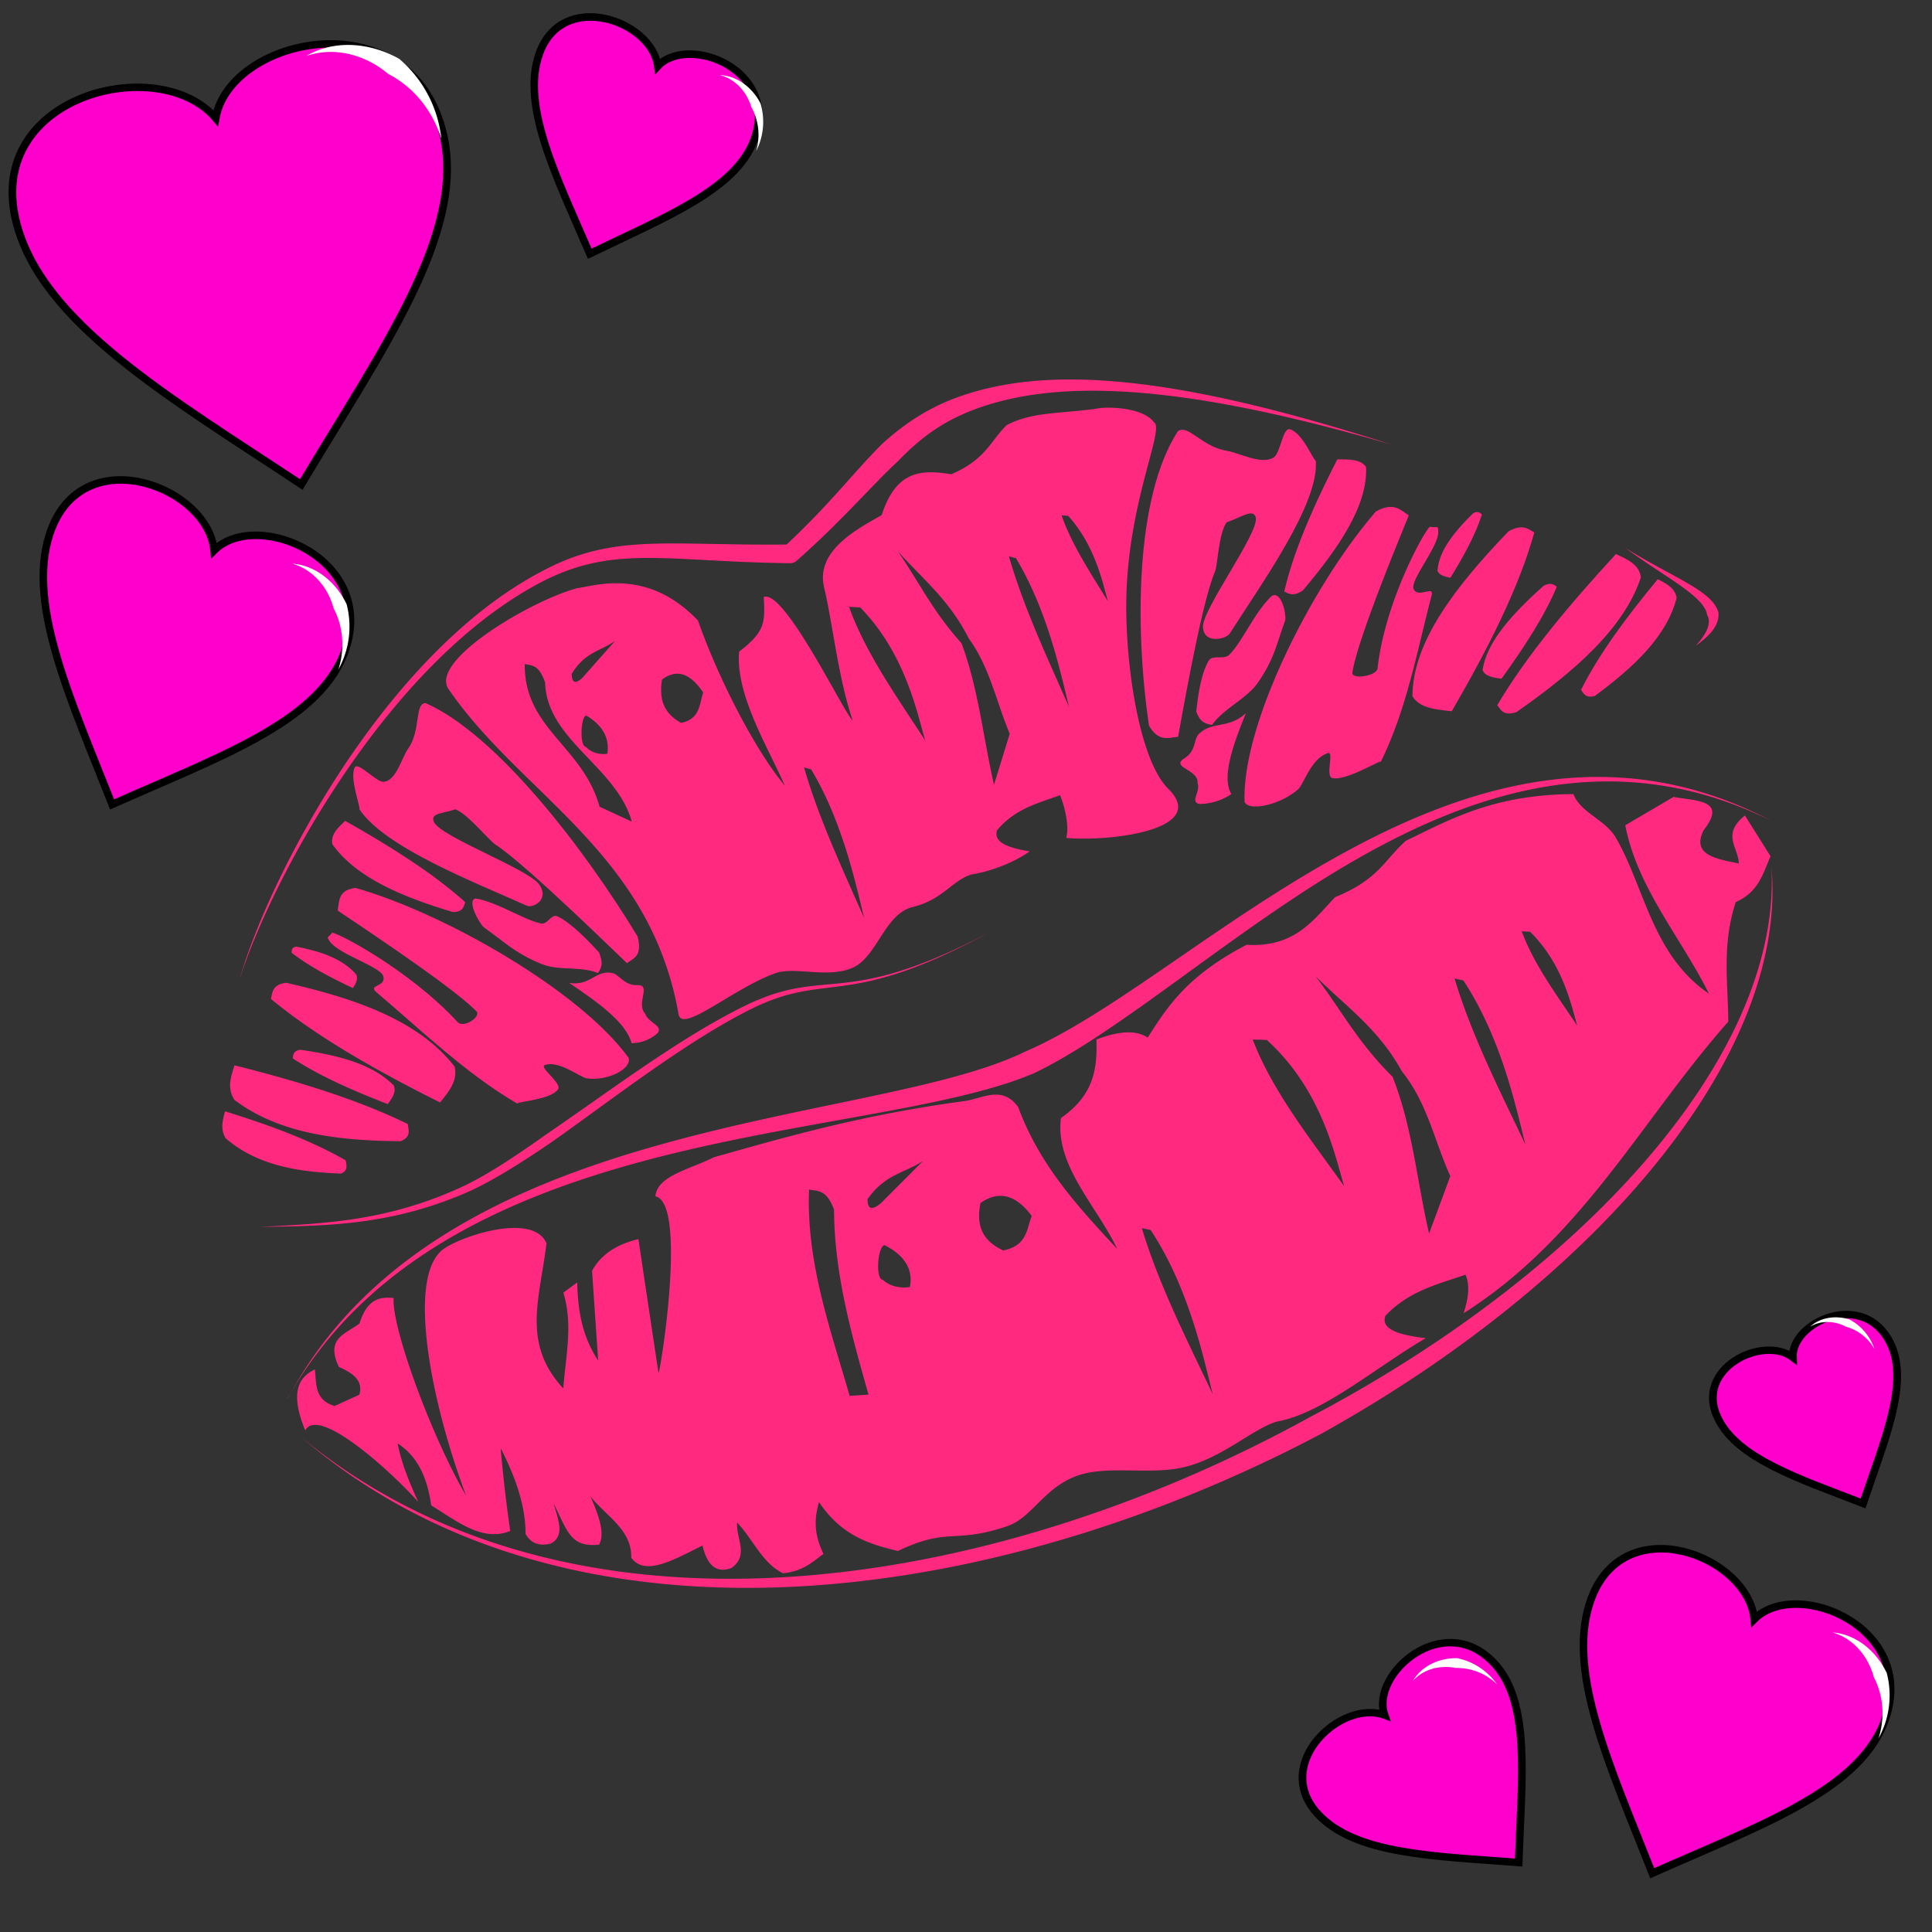 <svg xmlns="http://www.w3.org/2000/svg" viewBox="0 0 64 64">
	<rect x="0" y="0" width="64" height="64" fill="#333333" stroke="none"/>
	<g fill-rule="evenodd">
		<g stroke-width=".856">
			<path fill="#f0c" stroke="#000" d="M7.862 1015.051c-.024-14.737 19.915-15.62 24.403-6.885 3.668-8.902 24.456-9.123 24.398 7.059-.041 11.62-12.317 22.903-24.45 36.117-12.07-12.803-24.331-24.22-24.35-36.29z" transform="matrix(.29 -.059 .066 .281 -68.751 -277.477)"/>
			<path fill="#fff" d="M10.144 1.855c.864-.515 2.036-.49 3.08.094a4.034 4.034 0 0 1 1.396 2.647c-.33-1.048-1.02-1.768-1.761-2.147-.742-.627-1.763-.92-2.715-.594z"/>
		</g>
		<g stroke-width="1.174">
			<path fill="#f0c" stroke="#000" d="M7.862 1015.051c-.024-14.737 19.915-15.62 24.403-6.885 3.668-8.902 24.456-9.123 24.398 7.059-.041 11.62-12.317 22.903-24.45 36.117-12.07-12.803-24.331-24.22-24.35-36.29z" transform="matrix(.198 .086 -.078 .195 130.359 -145.729)"/>
			<path fill="#fff" d="M60.701 54.076c.732.054 1.421.558 1.8 1.344a2.94 2.94 0 0 1-.272 2.165c.24-.765.13-1.483-.154-2.02-.182-.684-.668-1.286-1.374-1.49z"/>
		</g>
		<g stroke-width="1.611">
			<path fill="#f0c" stroke="#000" d="M7.862 1015.051c-.024-14.737 19.915-15.62 24.403-6.885 3.668-8.902 24.456-9.123 24.398 7.059-.041 11.62-12.317 22.903-24.45 36.117-12.07-12.803-24.331-24.22-24.35-36.29z" transform="matrix(.12 -.102 .103 .113 -61.847 -53.817)"/>
			<path fill="#fff" d="M46.807 55.678c.27-.463.82-.753 1.456-.75.517.102.996.4 1.331.87a1.908 1.908 0 0 0-1.372-.544c-.506-.1-1.056.026-1.415.424z"/>
		</g>
		<g stroke-width="1.174">
			<path fill="#f0c" stroke="#000" d="M7.862 1015.051c-.024-14.737 19.915-15.62 24.403-6.885 3.668-8.902 24.456-9.123 24.398 7.059-.041 11.62-12.317 22.903-24.45 36.117-12.07-12.803-24.331-24.22-24.35-36.29z" transform="matrix(.198 .086 -.078 .195 79.34 -181.134)"/>
			<path fill="#fff" d="M9.682 18.671c.731.054 1.42.559 1.8 1.344a2.94 2.94 0 0 1-.273 2.165c.24-.764.13-1.482-.154-2.019-.181-.684-.668-1.287-1.373-1.49z"/>
		</g>
		<g stroke-width="1.611">
			<path fill="#f0c" stroke="#000" d="M7.862 1015.051c-.024-14.737 19.915-15.62 24.403-6.885 3.668-8.902 24.456-9.123 24.398 7.059-.041 11.62-12.317 22.903-24.45 36.117-12.07-12.803-24.331-24.22-24.35-36.29z" transform="matrix(.146 .058 -.052 .144 69.504 -144.856)"/>
			<path fill="#fff" d="M23.846 2.488c.535.02 1.05.37 1.346.933a2.144 2.144 0 0 1-.143 1.584 1.908 1.908 0 0 0-.164-1.467c-.15-.494-.52-.92-1.039-1.05z"/>
		</g>
		<g stroke-width="1.988">
			<path fill="#f0c" stroke="#000" d="M7.862 1015.051c-.024-14.737 19.915-15.62 24.403-6.885 3.668-8.902 24.456-9.123 24.398 7.059-.041 11.62-12.317 22.903-24.45 36.117-12.07-12.803-24.331-24.22-24.35-36.29z" transform="matrix(.117 -.051 .054 .112 1.175 -66.304)"/>
			<path fill="#fff" d="M59.961 43.95c.317-.295.812-.392 1.305-.242.376.2.68.542.83.985a1.546 1.546 0 0 0-.938-.741c-.37-.196-.826-.226-1.197-.002z"/>
		</g>
		<g fill="#ff2a7f">
			<path d="M50.368 26.45c-1.572.264-2.658.85-3.794 1.401-.711.626-.9 1.283-2.345 1.867-.734.772-1.343 1.673-2.933 1.579-1.978 1.029-2.621 2.051-3.277 3.074-.33-.216-.829-.265-1.697.062.022.926-.05 1.818-1.177 2.604-.202 1.571 1.182 2.902 1.867 4.339-1.289-1.385-2.572-2.772-3.283-4.7-.541-.755-1.209-.262-1.832-.194-3.284.444-5.763 1.15-8.252 1.855-.751.385-1.884.608-1.933 1.293 1.08.228.129 6.032.1 5.843-.028-.176-.664-4.425-.664-4.425-.673.161-1.218.473-1.536 1.05l.203 2.97c-.536-.8-.675-1.68-.694-2.586l-.46.34c.332 1.072.071 2.12 0 3.175-1.39-1.506-.777-2.975-.558-4.812-.476-1.097-3.121-.135-3.507.272-1.092 1.03-.3 5.045.845 8.091-1.147-1.96-2.473-5.58-2.402-6.55-.443-.04-.867.01-1.13.842-.425.341-1.149.47-.682 1.442.45.2.813.44.677.92l-.82.373c-.671-.196-.598-.733-.655-1.21-.555.263-.825.786-.318 2.02.42-.812 2.74 1.25 3.743 2.366-.278-.616-.547-1.237-.682-1.936.688.445.991 1.181 1.112 2.053.853.52 1.69 1.222 2.618.847a48.183 48.183 0 0 1-.318-2.744c.488.951.826 1.9.826 2.843.182.324.47.41.839.317.487-.267.224-.82.095-1.322.462.938.562 1.454 1.501 1.36.202-.367-.006-.966-.29-1.609.497.655 1.376 1.088 1.356 2.042.463.636 1.441.046 2.36-.404.151.633.445.942.966.74.58-.428.145-.947.18-1.504.544.578.843 1.36 1.526 1.683.664-.07.97-.375 1.334-.641-.357-.748-.275-1.247-.148-1.72.748 1.119 1.675 1.395 2.613 1.623 1.685-.803 1.843-.226 3.606-.816.826-.276 1.187-1.211 2.241-1.642 1.025-.418 2.471-.04 3.638-.32 1.273-.306 2.255-1.263 3.071-1.51 1.508-.261 3.277-1.797 4.93-2.762-.865-.105-1.502-.287-1.334-.743.769-.818 1.726-1.041 2.653-1.36.158.36.09.803-.064 1.277 3.948-2.504 5.89-6.408 8.768-9.659-.006-1.292-.22-2.52.246-3.959.76-.347.881-.895 1.154-1.52l-.848-1.351c-.792.634-.208 1.07-.203 1.589-.768-.155-1.577-.286-1.162-1.106.797-1.02-.274-.958-1-1.098l-1.599.939c.398 2.071 1.847 3.72 2.773 5.58-1.887-1.286-2.126-3.52-3.091-5.177-.341-.585-1.172-.826-1.4-1.435a10.89 10.89 0 0 0-1.753.144zm.04 4.4l.277.015c1.107 1.084 1.378 2.494 1.564 3.113-.691-1.027-1.442-2.041-1.84-3.128zm-6.833 1.485c.986.985 2.084 1.733 2.864 3.155.846 1.046 1.078 2.311 1.605 3.471l-.704 1.901c-.404-1.731-.545-3.514-1.21-5.193-1.164-1.149-1.705-2.223-2.555-3.334zm4.609.08l.292.064c1.303 1.973 1.779 4.38 2.058 5.444-.862-1.819-1.786-3.627-2.35-5.508zm-6.687 2.02l.468.015c1.842 1.672 2.264 3.877 2.562 4.842-1.141-1.592-2.384-3.163-3.03-4.857zM30.58 38.456l-1.41 1.412c-.319.256-.432.156-.432-.142.576-.833 1.226-.863 1.842-1.27zm-3.78.948c.283.065.572-.023.828.665.01 2.12.573 4.125 1.143 6.129l-.625.042c-.648-2.238-1.443-4.445-1.345-6.836zm6.147.231c.452-.098.859.148 1.231.645-.176.445-.151.981-.945 1.144-.804-.378-.87-.951-.755-1.572.162-.114.318-.184.469-.217zM29.31 41.25c.635.328.947.777.831 1.384 0 0-.522.105-.89-.234-.27-.017-.17-1.167.06-1.15zm8.516-.566l.291.062c1.304 1.972 1.78 4.379 2.058 5.444-.862-1.82-1.785-3.626-2.35-5.506z"/>
			<path d="M9.948 47.581c8.145 7.03 20.638 5.928 31.022 1.278a47.43 47.43 0 0 0 2.773-1.351c4.019-2.227 7.563-4.964 10.195-7.885 3.22-3.577 5.061-7.419 4.742-10.916.196 3.485-1.75 7.229-5.01 10.668-2.671 2.818-6.232 5.44-10.243 7.55-.881.486-1.787.948-2.71 1.382-10.144 4.763-22.532 6.116-30.77-.726zM9.527 46.324c2.6-4.624 7.394-6.73 12.188-7.968 4.727-1.221 9.718-1.63 12.444-2.766l.02-.004c2.884-1.348 6.71-4.799 10.713-7.097 4.11-2.36 8.772-3.792 13.805-1.288-4.998-2.631-9.736-1.345-13.994.948-4.32 2.328-7.86 5.48-10.838 6.728l-.018.013c-2.621 1.23-7.357 1.706-12.232 3.1-4.827 1.38-9.587 3.633-12.086 8.342zM7.939 32.431c.512-1.611 1.737-4.258 3.492-6.833 1.757-2.58 4.033-5.069 6.636-6.385 1.174-.577 2.178-.727 3.391-.73 1.28-.001 2.612.148 4.723.174a.294.324 26.789 0 0 .207-.08c1.466-1.288 2.505-2.513 3.356-3.298l.009-.01c.845-.87 1.723-1.523 3.28-1.947 2.979-.815 7.194-.3 13.079 1.411C40.32 12.87 36.05 12.142 32.91 12.82c-1.682.366-2.706 1.001-3.695 1.89l-.008.01c-.946.946-1.714 1.977-3.15 3.318-1.934.021-3.405-.071-4.61-.019-1.266.055-2.317.268-3.522.92-2.642 1.393-4.907 3.962-6.624 6.573-1.719 2.616-2.9 5.292-3.362 6.92zM8.583 40.642c2.22-.029 4.308-.046 6.806-1.109.83-.353 1.812-.97 2.87-1.689.498-.351 1.015-.728 1.542-1.11 1.634-1.187 3.368-2.438 4.982-3.259 1.325-.677 2.098-.67 3.167-.822 1.066-.15 2.394-.456 4.809-1.76-2.43 1.277-3.763 1.549-4.821 1.667-1.057.118-1.87.083-3.239.747-1.646.802-3.412 2.038-5.062 3.198-.534.374-1.054.74-1.556 1.083-1.04.739-1.991 1.366-2.787 1.732-2.429 1.118-4.477 1.215-6.71 1.322zM56.17 21.394c.41-.293.67-.565.74-.874a.788.788 0 0 0 .015-.24c-.075-.236-.252-.426-.466-.594-.544-.427-1.586-.885-2.62-1.537 1.02.754 1.96 1.258 2.433 1.747.177.183.263.34.278.476.022.038.04.08.049.128.041.207-.064.503-.428.894zM11.297 38.876c-1.435-.05-2.787-.276-3.823-1.17-.183-.31-.096-.6-.02-.891 1.46.45 2.837.958 3.997 1.622.022.162.092.333-.154.44zM13.268 37.804c-2.078-.014-4.03-.256-5.502-1.368-.254-.393-.118-.769.002-1.145 2.1.527 4.081 1.131 5.74 1.944.026.207.121.424-.24.57zM9.942 34.774c1.26.18 2.403.47 3.103 1.187.086.231-.062.421-.2.613-1.184-.456-2.281-.943-3.147-1.515.02-.112 0-.237.244-.285zM9.478 32.556c2.316.524 4.397 1.254 5.578 2.772.12.472-.188.83-.479 1.192-2.127-1.063-4.088-2.177-5.603-3.43.057-.221.04-.47.504-.534z"/>
			<path d="M11.774 29.413c2.947.833 7.44 3.407 9.05 5.63.107.386-.74.777-1.387.678-.23-.035-.927-.61-1.391-.438-.197.073.575.602.441.8-.23.343-1.304.4-1.353.474-1.704-.989-3.256-2.5-4.66-3.684-.31-.262.33-.173.223-.533-.096-.323-1.451-.715-1.76-1.14-.145-.2-.07-.111.06-.298.054-.077 2.523 1.18 4.166 2.96.193.21.794-.185.617-.365-.884-.902-4.539-3.284-4.593-3.334.053-.316.011-.676.587-.75zM9.809 31.357c.804.157 1.537.393 1.997.931.06.171-.03.307-.115.444-.762-.357-1.47-.735-2.032-1.171.01-.083-.005-.174.15-.204zM15.006 30.214c-1.695-.507-3.203-1.139-3.996-2.246-.063-.327.186-.55.424-.776 1.524.86 2.92 1.745 3.978 2.693-.055.146-.057.317-.406.33zM15.755 29.763c.71.114 1.608.717 2.17.83.219.043.334-.339.55-.234.458.22 1.04.835 1.367 1.189.11.304.136.436-.034.685-.57-.237-1.298-.066-1.864-.297-.9-.369-1.248-.748-1.915-1.216-.153-.132-.577-.898-.274-.957zM18.855 32.56c.71.114.866-.44 1.429-.328.218.044.41.423.816.402.508-.027-.053.6.275.953.11.304.585.38.416.629-.16.154-.48.342-.87.34-.172-.673-1.087-1.336-2.066-1.996z"/>
			<path d="M21.12 31.021c-1.784-2.944-4.678-6.696-7.021-7.73-.373.004-.146.893-.576 1.505-.225.32-.399 1.076-.818 1.103-.239.014-.853-.684-.955-.474-.176.362.196 1.307.157 1.385.856 1.278 3.83 2.418 5.543 3.193.203.092.776-.207.402-.714-.377-.51-3.238-1.564-3.473-2.052-.152-.316.318-.285.707-.429.426.17 1.113 1.032 1.321 1.166 1.041.672 4.3 3.887 4.359 3.93.225-.16.52-.23.355-.883zM52.832 23.053c1.295-.956 2.388-1.978 2.708-3.25-.055-.328-.343-.469-.623-.617-1.032 1.243-1.945 2.473-2.544 3.668.095.124.154.285.459.199zM50.23 23.592c1.92-1.345 3.559-2.763 4.125-4.462-.047-.43-.443-.598-.826-.775-1.571 1.706-2.975 3.388-3.93 5.005.124.157.192.366.631.232zM51.139 19.4c-1.04.931-1.893 1.863-2.027 2.798.086.213.36.247.626.287.772-1.069 1.44-2.104 1.832-3.048-.1-.063-.17-.16-.431-.036zM49.974 17.599c-1.773 1.842-3.18 3.674-3.185 5.462.228.397.771.442 1.302.5 1.211-2.087 2.23-4.102 2.735-5.924-.212-.114-.376-.294-.852-.038z"/>
			<path d="M45.582 16.942c-2.137 2.457-4.458 7.09-4.353 9.63.178.331 1.246.053 1.776-.43.188-.172.422-1.01.976-1.192.235-.076-.1.778.166.827.46.084 1.498-.567 1.597-.548.87-1.766 1.225-3.787 1.677-5.492.1-.377-.43.097-.59-.218-.144-.28.832-1.417.813-1.904-.01-.229-.015-.12-.27-.163-.105-.018-1.494 2.42-1.739 4.683-.029.266-.87.384-.836.148.173-1.18 1.853-5.142 1.867-5.21-.276-.181-.496-.452-1.084-.132zM48.805 16.998c-.634.623-1.145 1.254-1.185 1.914.068.154.25.189.426.228.451-.732.836-1.444 1.044-2.1-.069-.049-.12-.121-.285-.042zM43.157 19.56c1.209-1.432 2.155-2.829 2.095-4.09-.177-.262-.569-.252-.952-.253-.796 1.562-1.457 3.06-1.756 4.381.156.064.28.179.613-.037zM42.137 19.736c-.576.533-.977 1.52-1.418 1.957-.171.17-.553-.015-.678.194-.267.445-.364 1.235-.414 1.685.116.277.187.383.524.443.36-.527 1.158-.878 1.517-1.399.571-.829.621-1.309.903-2.054.048-.189-.11-.98-.434-.826zM41.272 23.624c-.577.533-1.122.257-1.563.695-.171.17-.077.551-.47.798-.49.308.481.372.43.822.117.277-.269.634.068.694a1.93 1.93 0 0 0 1.052-.328c-.325-.568.048-1.605.483-2.681z"/>
			<path d="M38.06 24.036c-.46-3.143-.472-7.546.96-9.753.349-.237.777.512 1.618.65.437.073 1.143.475 1.552.223.232-.143.3-1.012.545-.935.424.133.759 1.013.851 1.04.125 1.417-1.817 4.1-2.85 5.726-.122.193-.87.359-.886-.225-.017-.588 1.88-3.141 1.748-3.623-.086-.312-.5.011-.965.163-.273.389-.291 1.414-.388 1.64-.483 1.124-1.196 5.397-1.22 5.464-.324.037-.649.177-.964-.37z"/>
			<path d="M36.473 13.514c-1.25.203-2.23.098-3.125.569-.555.547-.69 1.133-1.833 1.627-.967-.15-1.819-.157-2.309 1.355-.775.44-2.195 1.168-1.908 2.385.292 1.242.476 3.038.948 4.414-.27-.201-2.259-4.362-2.945-4.087.037.832.068 1.128-.816 1.81-.127 1.407.937 3.135 1.515 4.44-1.06-1.27-2.269-3.722-2.878-5.468-1.698-1.798-3.508-1.122-4.005-1.075-1.555.422-4.898 2.408-4.26 3.34 2.404 3.51 6.663 5.4 7.617 10.746.064.726 1.819-.84 3.214-1.332.653-.23 1.725.183 2.558-.181.809-.354 1.056-1.781 1.982-2.009 1.01-.247 1.3-.874 1.946-1.078 1.199-.203 1.933-.768 1.933-.768-.693-.113-1.205-.29-1.08-.696.596-.718 1.356-.898 2.089-1.164.134.326.318.992.204 1.415 1.418.131 4.76-.262 3.38-1.627-.963-.953-1.423-4.11-1.39-6.25.048-3.251 1.288-5.684.916-5.892-.33-.446-1.295-.512-1.753-.474zm-1.308 3.556l.221.02c.907.997 1.153 2.269 1.315 2.829-.574-.937-1.195-1.865-1.536-2.85zm-5.426 1.188c.808.906 1.701 1.601 2.355 2.895.697.958.91 2.1 1.355 3.153l-.522 1.692c-.359-1.564-.51-3.169-1.076-4.69-.955-1.058-1.41-2.034-2.112-3.05zm3.682.17l.235.064c1.083 1.8 1.514 3.972 1.76 4.934-.728-1.652-1.504-3.296-1.995-4.998zM28.124 20.1l.374.024c1.507 1.54 1.89 3.53 2.15 4.404-.946-1.455-1.972-2.892-2.524-4.428zm-7.743 1.124l-1.096 1.238c-.25.223-.342.13-.348-.137.443-.736.961-.749 1.444-1.101zm-2.998.77c.227.065.456-.008.675.616.053 1.904 2.372 2.795 2.87 4.607l-1.066-.493c-.565-2.023-2.506-2.584-2.479-4.73zm4.913.34c.359-.084.69.15.998.605-.132.395-.1.878-.731 1.008-.65-.358-.715-.874-.636-1.43a.94.94 0 0 1 .37-.184zm-2.87 1.372c.514.309.774.718.694 1.262 0 0-.415.085-.716-.23-.216-.02-.161-1.052.022-1.032zm7.209 1.718l.234.062c1.084 1.8 1.515 3.971 1.76 4.934-.727-1.653-1.503-3.295-1.994-4.996z"/>
		</g>
	</g>
</svg>
